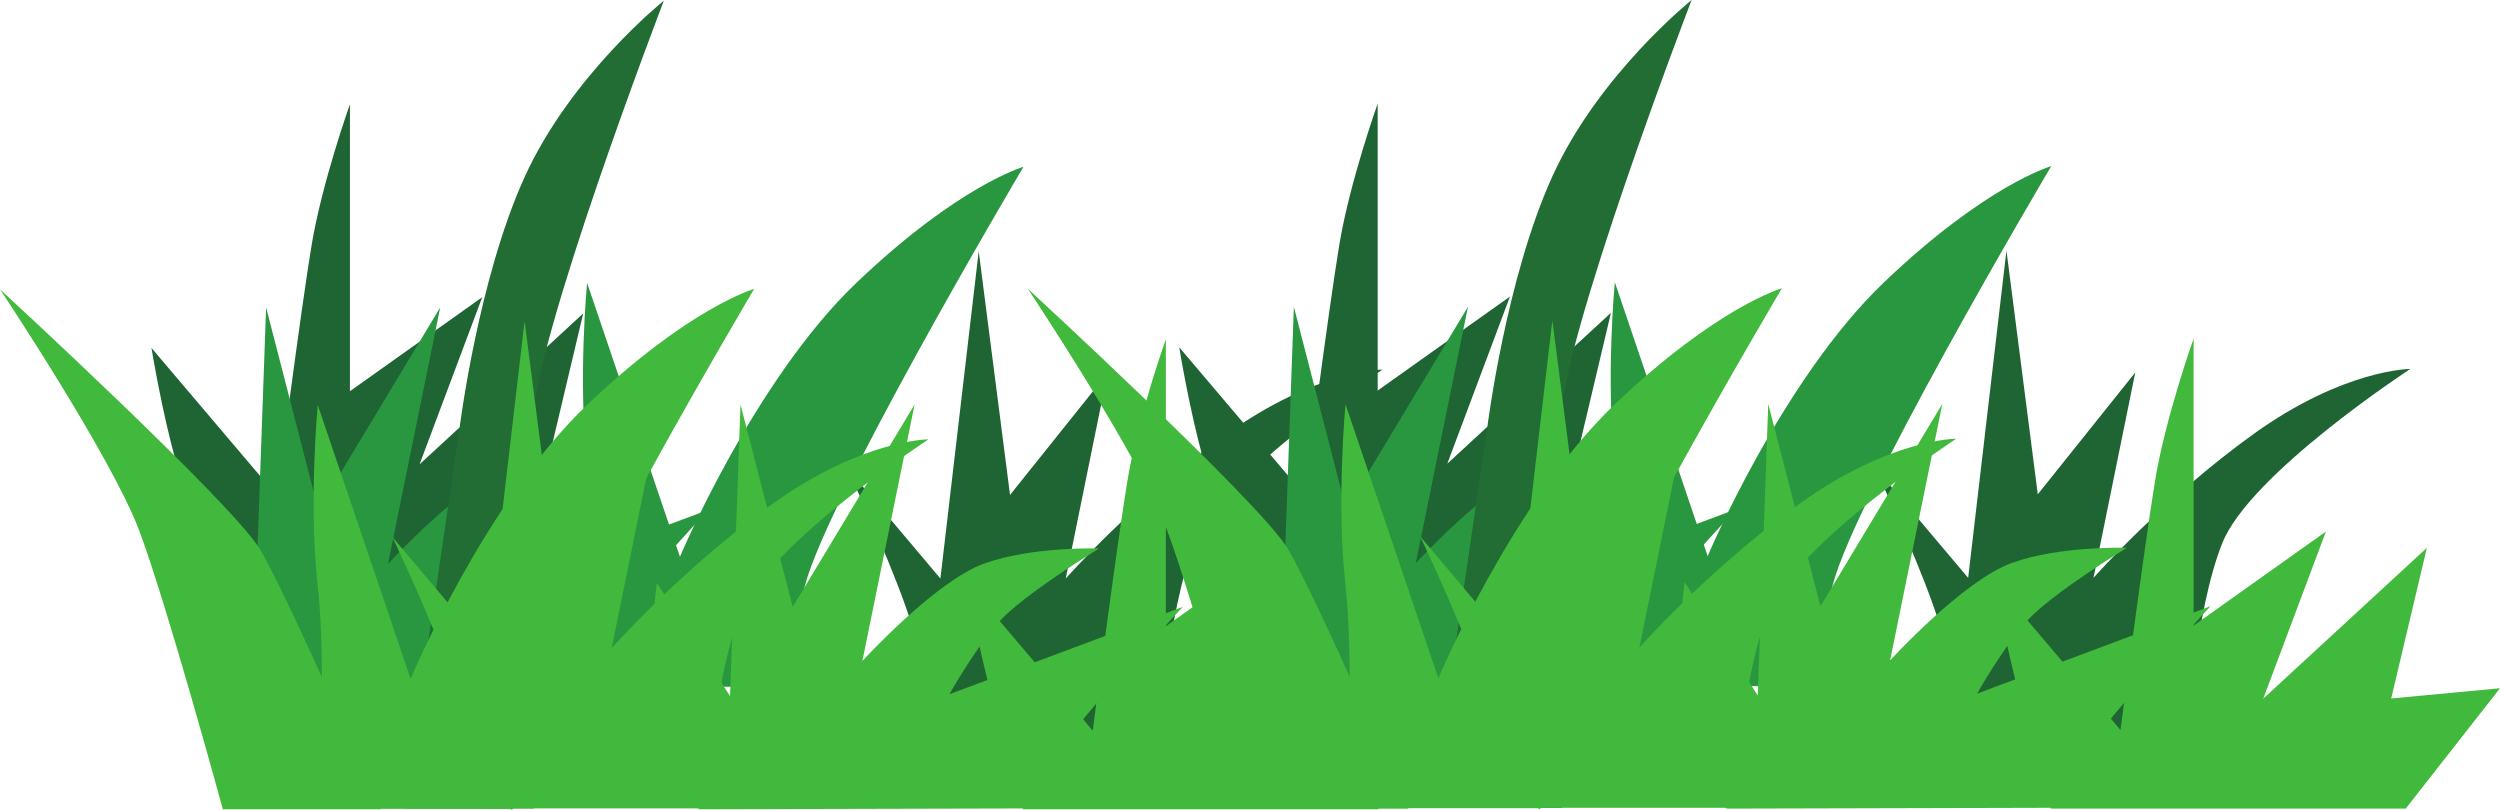 <?xml version="1.0" encoding="UTF-8" standalone="no"?>
<!-- Created with Inkscape (http://www.inkscape.org/) -->

<svg
   xmlns:dc="http://purl.org/dc/elements/1.1/"
   xmlns:cc="http://creativecommons.org/ns#"
   xmlns:rdf="http://www.w3.org/1999/02/22-rdf-syntax-ns#"
   xmlns:svg="http://www.w3.org/2000/svg"
   xmlns="http://www.w3.org/2000/svg"
   xmlns:sodipodi="http://sodipodi.sourceforge.net/DTD/sodipodi-0.dtd"
   xmlns:inkscape="http://www.inkscape.org/namespaces/inkscape"
   id="svg2"
   version="1.1"
   inkscape:version="0.48.4 r9939"
   width="408.568"
   height="132.327"
   xml:space="preserve"
   sodipodi:docname="49152-O5Z9PH.eps"><defs
     id="defs6" /><sodipodi:namedview
     pagecolor="#ffffff"
     bordercolor="#666666"
     borderopacity="1"
     objecttolerance="10"
     gridtolerance="10"
     guidetolerance="10"
     inkscape:pageopacity="0"
     inkscape:pageshadow="2"
     inkscape:window-width="721"
     inkscape:window-height="480"
     id="namedview4"
     showgrid="false"
     showguides="true"
     inkscape:guide-bbox="true"
     fit-margin-top="0"
     fit-margin-left="0"
     fit-margin-right="0"
     fit-margin-bottom="0"
     inkscape:zoom="0.472"
     inkscape:cx="242.51387"
     inkscape:cy="19.199746"
     inkscape:window-x="65"
     inkscape:window-y="24"
     inkscape:window-maximized="0"
     inkscape:current-layer="g10" /><g
     id="g10"
     inkscape:groupmode="layer"
     inkscape:label="ink_ext_XXXXXX"
     transform="matrix(1.25,0,0,-1.25,-47.614,581.65)"><path
       inkscape:connector-curvature="0"
       id="path1274"
       style="fill:#1f6534;fill-opacity:1;fill-rule:nonzero;stroke:none"
       d="m 65.178,390.241 c 0,0 -2.276,8.457 -4.097,14.83 -1.82,6.373 -3.186,14.758 -3.186,14.758 l 16.387,-19.31 c 0,0 3.187,24.581 4.552,32.775 1.366,8.194 5.008,18.401 5.008,18.401 l 0,-37.52 17.298,12.291 -8.194,-21.85 21.395,19.727 -4.666,-19.7 14.226,1.338 -12.33,-15.74 -46.393,0" /><path
       inkscape:connector-curvature="0"
       id="path1276"
       style="fill:#299740;fill-opacity:1;fill-rule:nonzero;stroke:none"
       d="m 114.848,375.535 c 0,0 1.214,18.208 0,29.133 -1.213,10.925 0,23.671 0,23.671 l 12.139,-35.81 c 0,0 9.713,23.064 23.065,35.81 13.352,12.746 21.85,15.173 21.85,15.173 0,0 -27.325,-46.115 -28.797,-55.838 -2.158,-14.264 -3.069,-12.139 -3.069,-12.139 l -25.188,0" /><path
       inkscape:connector-curvature="0"
       id="path1278"
       style="fill:#1f6534;fill-opacity:1;fill-rule:nonzero;stroke:none"
       d="m 161.041,368.746 c 0,0 -1.821,9.561 -4.552,17.299 -2.731,7.739 -7.739,18.207 -7.739,18.207 l 12.291,-14.567 5.008,42.791 4.096,-31.864 12.747,15.931 -5.463,-26.858 c 0,0 9.104,10.319 20.94,18.816 11.836,8.498 20.485,8.498 20.485,8.498 0,0 -20.94,-13.657 -24.582,-22.76 -3.642,-9.104 -4.552,-25.493 -4.552,-25.493 l -28.679,0" /><path
       inkscape:connector-curvature="0"
       id="path1280"
       style="fill:#299740;fill-opacity:1;fill-rule:nonzero;stroke:none"
       d="m 67.421,372.202 c 0,0 -4.552,15.741 -5.463,19.839 -0.91,4.098 0,9.751 0,9.751 l 9.56,-14.794 1.365,38.123 6.828,-26.459 15.933,26.459 -6.828,-33.536 c 0,0 9.559,10.47 15.933,12.746 6.373,2.276 15.022,1.973 15.022,1.973 0,0 -10.015,-6.07 -13.201,-9.71 -3.187,-3.643 -6.378,-9.351 -6.378,-9.351 l 30.504,11.419 c 0,0 -8.649,-9.353 -12.746,-14.36 -4.097,-5.007 -6.741,-11.987 -6.741,-11.987 l -43.788,-0.113" /><path
       inkscape:connector-curvature="0"
       id="path1282"
       style="fill:#41b93c;fill-opacity:1;fill-rule:nonzero;stroke:none"
       d="m 67.225,359.514 c 0,0 -7.283,26.707 -10.925,36.418 -3.642,9.71 -18.209,31.561 -18.209,31.561 0,0 30.348,-27.921 33.99,-33.99 3.641,-6.07 15.78,-33.989 15.78,-33.989 l -20.637,0" /><path
       inkscape:connector-curvature="0"
       id="path1284"
       style="fill:#216d34;fill-opacity:1;fill-rule:nonzero;stroke:none"
       d="m 98.181,409.396 c 0,0 2.427,19.422 8.497,32.775 6.07,13.354 18.209,23.066 18.209,23.066 0,0 -17.222,-44.843 -17.222,-55.77 0,-10.925 0.228,-49.841 0.228,-49.841 l -16.996,0 7.284,49.77" /><path
       inkscape:connector-curvature="0"
       id="path1286"
       style="fill:#41b93c;fill-opacity:1;fill-rule:nonzero;stroke:none"
       d="m 79.635,359.57 c 0,0 1.214,18.208 0,29.134 -1.213,10.925 0,23.671 0,23.671 l 12.139,-35.81 c 0,0 9.713,23.064 23.065,35.81 13.353,12.746 21.851,15.173 21.851,15.173 0,0 -27.326,-46.114 -28.797,-55.84 -2.159,-14.263 -3.07,-12.138 -3.07,-12.138 l -25.188,0" /><path
       inkscape:connector-curvature="0"
       id="path1288"
       style="fill:#41b93c;fill-opacity:1;fill-rule:nonzero;stroke:none"
       d="m 101.671,359.626 c 0,0 -1.821,9.559 -4.553,17.299 -2.731,7.737 -7.739,18.208 -7.739,18.208 l 12.292,-14.566 5.007,42.79 4.097,-31.866 12.746,15.933 -5.463,-26.857 c 0,0 9.105,10.319 20.941,18.815 11.835,8.497 20.484,8.497 20.484,8.497 0,0 -20.94,-13.655 -24.581,-22.762 -3.642,-9.103 -4.553,-25.491 -4.553,-25.491 l -28.678,0" /><path
       inkscape:connector-curvature="0"
       id="path1290"
       style="fill:#41b93c;fill-opacity:1;fill-rule:nonzero;stroke:none"
       d="m 129.443,359.514 c 0,0 -4.553,15.74 -5.463,19.838 -0.91,4.096 0,9.751 0,9.751 l 9.56,-14.794 1.365,38.122 6.828,-26.457 15.933,26.457 -6.828,-33.534 c 0,0 9.559,10.469 15.933,12.746 6.373,2.276 15.022,1.971 15.022,1.971 0,0 -10.015,-6.069 -13.202,-9.711 -3.186,-3.64 -6.377,-9.35 -6.377,-9.35 l 30.504,11.421 c 0,0 -8.649,-9.354 -12.746,-14.362 -4.097,-5.006 -6.741,-11.986 -6.741,-11.986 l -43.788,-0.112" /><path
       inkscape:connector-curvature="0"
       id="path1292"
       style="fill:#41b93c;fill-opacity:1;fill-rule:nonzero;stroke:none"
       d="m 171.853,359.514 c 0,0 -2.276,8.457 -4.097,14.83 -1.82,6.374 -3.186,14.759 -3.186,14.759 l 16.388,-19.311 c 0,0 3.187,24.582 4.552,32.775 1.366,8.195 5.007,18.401 5.007,18.401 l 0,-37.52 17.298,12.292 -8.193,-21.851 21.395,19.725 -4.666,-19.698 14.226,1.338 -12.329,-15.74 -46.395,0" /><path
       inkscape:connector-curvature="0"
       id="path1294"
       style="fill:#1f6534;fill-opacity:1;fill-rule:nonzero;stroke:none"
       d="m 199.547,390.326 c 0,0 -2.276,8.457 -4.097,14.83 -1.821,6.372 -3.186,14.759 -3.186,14.759 l 16.387,-19.313 c 0,0 3.186,24.584 4.553,32.776 1.365,8.195 5.007,18.402 5.007,18.402 l 0,-37.52 17.298,12.29 -8.194,-21.85 21.395,19.726 -4.665,-19.7 14.226,1.34 -12.33,-15.74 -46.394,0" /><path
       inkscape:connector-curvature="0"
       id="path1296"
       style="fill:#299740;fill-opacity:1;fill-rule:nonzero;stroke:none"
       d="m 249.217,375.618 c 0,0 1.214,18.21 0,29.134 -1.213,10.926 0,23.671 0,23.671 l 12.139,-35.81 c 0,0 9.713,23.065 23.065,35.81 13.352,12.748 21.851,15.175 21.851,15.175 0,0 -27.326,-46.116 -28.797,-55.84 -2.159,-14.264 -3.069,-12.14 -3.069,-12.14 l -25.189,0" /><path
       inkscape:connector-curvature="0"
       id="path1298"
       style="fill:#1f6534;fill-opacity:1;fill-rule:nonzero;stroke:none"
       d="m 295.411,368.831 c 0,0 -1.822,9.56 -4.553,17.299 -2.731,7.737 -7.739,18.207 -7.739,18.207 l 12.292,-14.566 5.007,42.791 4.097,-31.866 12.746,15.932 -5.463,-26.857 c 0,0 9.105,10.318 20.941,18.816 11.835,8.498 20.484,8.498 20.484,8.498 0,0 -20.94,-13.657 -24.581,-22.763 -3.642,-9.103 -4.553,-25.491 -4.553,-25.491 l -28.678,0" /><path
       inkscape:connector-curvature="0"
       id="path1300"
       style="fill:#299740;fill-opacity:1;fill-rule:nonzero;stroke:none"
       d="m 201.791,372.288 c 0,0 -4.553,15.74 -5.463,19.837 -0.911,4.097 0,9.752 0,9.752 l 9.559,-14.795 1.366,38.123 6.828,-26.459 15.933,26.459 -6.828,-33.535 c 0,0 9.559,10.47 15.932,12.747 6.373,2.275 15.022,1.971 15.022,1.971 0,0 -10.014,-6.069 -13.201,-9.711 -3.187,-3.641 -6.377,-9.351 -6.377,-9.351 l 30.503,11.42 c 0,0 -8.648,-9.351 -12.745,-14.359 -4.097,-5.008 -6.741,-11.987 -6.741,-11.987 l -43.788,-0.112" /><path
       inkscape:connector-curvature="0"
       id="path1302"
       style="fill:#41b93c;fill-opacity:1;fill-rule:nonzero;stroke:none"
       d="m 201.595,359.599 c 0,0 -7.284,26.706 -10.926,36.417 -3.641,9.71 -18.209,31.561 -18.209,31.561 0,0 30.349,-27.919 33.991,-33.988 3.641,-6.07 15.78,-33.99 15.78,-33.99 l -20.636,0" /><path
       inkscape:connector-curvature="0"
       id="path1304"
       style="fill:#216d34;fill-opacity:1;fill-rule:nonzero;stroke:none"
       d="m 232.55,409.479 c 0,0 2.427,19.424 8.498,32.776 6.07,13.354 18.208,23.065 18.208,23.065 0,0 -17.222,-44.843 -17.222,-55.768 0,-10.924 0.228,-49.841 0.228,-49.841 l -16.995,0 7.283,49.768" /><path
       inkscape:connector-curvature="0"
       id="path1306"
       style="fill:#41b93c;fill-opacity:1;fill-rule:nonzero;stroke:none"
       d="m 214.005,359.654 c 0,0 1.214,18.21 0,29.134 -1.214,10.924 0,23.67 0,23.67 l 12.139,-35.81 c 0,0 9.712,23.064 23.065,35.81 13.352,12.748 21.85,15.175 21.85,15.175 0,0 -27.326,-46.116 -28.797,-55.839 -2.159,-14.265 -3.069,-12.14 -3.069,-12.14 l -25.188,0" /><path
       inkscape:connector-curvature="0"
       id="path1308"
       style="fill:#41b93c;fill-opacity:1;fill-rule:nonzero;stroke:none"
       d="m 236.04,359.711 c 0,0 -1.821,9.56 -4.552,17.297 -2.732,7.74 -7.739,18.209 -7.739,18.209 l 12.291,-14.567 5.008,42.79 4.096,-31.865 12.747,15.932 -5.463,-26.857 c 0,0 9.104,10.319 20.94,18.815 11.835,8.497 20.485,8.497 20.485,8.497 0,0 -20.94,-13.655 -24.582,-22.759 -3.642,-9.104 -4.552,-25.492 -4.552,-25.492 l -28.679,0" /><path
       inkscape:connector-curvature="0"
       id="path1310"
       style="fill:#41b93c;fill-opacity:1;fill-rule:nonzero;stroke:none"
       d="m 263.812,359.599 c 0,0 -4.552,15.74 -5.463,19.836 -0.91,4.098 0,9.752 0,9.752 l 9.56,-14.793 1.365,38.121 6.829,-26.458 15.933,26.458 -6.829,-33.535 c 0,0 9.56,10.47 15.933,12.748 6.373,2.274 15.022,1.972 15.022,1.972 0,0 -10.015,-6.069 -13.202,-9.712 -3.186,-3.642 -6.377,-9.35 -6.377,-9.35 l 30.504,11.419 c 0,0 -8.649,-9.352 -12.746,-14.359 -4.097,-5.008 -6.741,-11.987 -6.741,-11.987 l -43.788,-0.112" /><path
       inkscape:connector-curvature="0"
       id="path1312"
       style="fill:#41b93c;fill-opacity:1;fill-rule:nonzero;stroke:none"
       d="m 306.223,359.599 c 0,0 -2.276,8.457 -4.097,14.831 -1.821,6.371 -3.187,14.757 -3.187,14.757 l 16.388,-19.31 c 0,0 3.187,24.581 4.552,32.776 1.366,8.192 5.008,18.399 5.008,18.399 l 0,-37.519 17.298,12.29 -8.194,-21.848 21.395,19.725 -4.666,-19.7 14.226,1.339 -12.329,-15.74 -46.394,0" /></g></svg>
